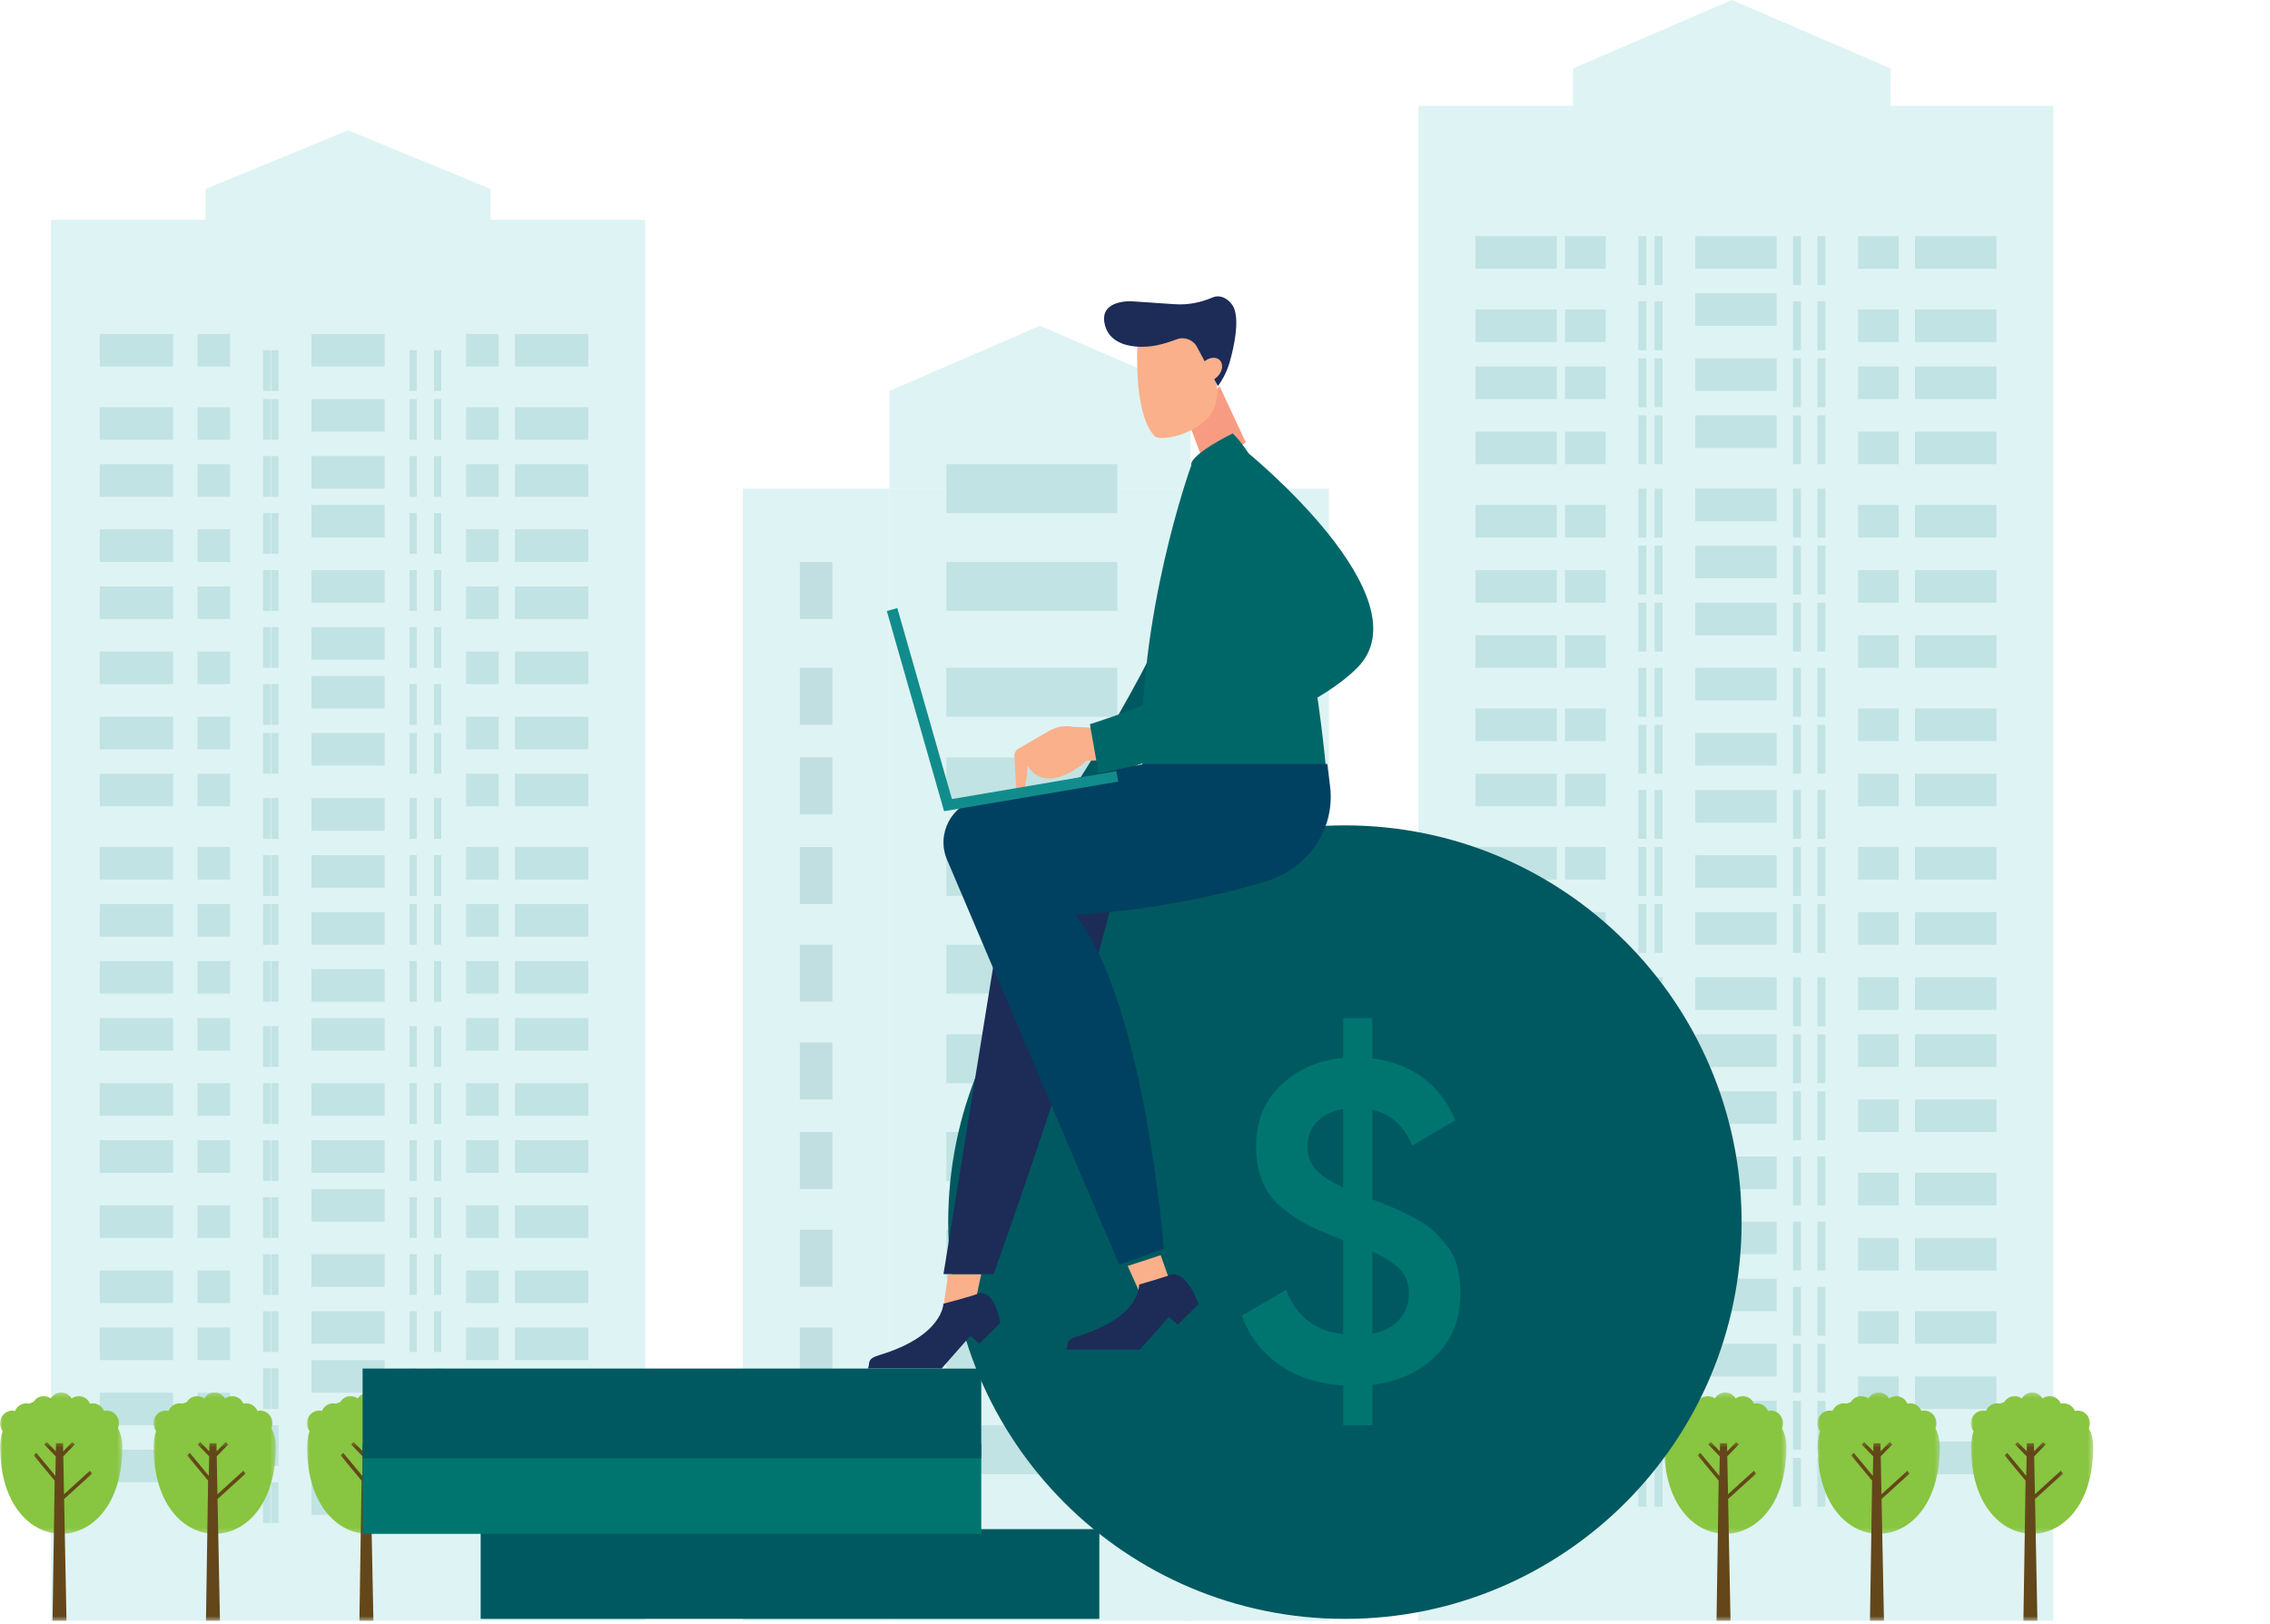<?xml version="1.0" encoding="UTF-8"?>
<svg width="457px" height="327px" viewBox="0 0 457 327" version="1.1" xmlns="http://www.w3.org/2000/svg" xmlns:xlink="http://www.w3.org/1999/xlink">
    <!-- Generator: sketchtool 52.2 (67145) - http://www.bohemiancoding.com/sketch -->
    <title>3A147627-DB3B-4632-B346-173656B19A23</title>
    <desc>Created with sketchtool.</desc>
    <defs>
        <polygon id="path-1" points="0 0.283 24.634 0.283 24.634 28.747 0 28.747"></polygon>
        <polygon id="path-3" points="0.126 0.4 11.902 0.4 11.902 36.421 0.126 36.421"></polygon>
        <polygon id="path-5" points="0 0.283 24.634 0.283 24.634 28.747 0 28.747"></polygon>
        <polygon id="path-7" points="0.126 0.4 11.902 0.4 11.902 36.421 0.126 36.421"></polygon>
        <polygon id="path-9" points="0 0.283 24.634 0.283 24.634 28.747 0 28.747"></polygon>
        <polygon id="path-11" points="0.126 0.4 11.902 0.4 11.902 36.421 0.126 36.421"></polygon>
        <polygon id="path-13" points="0 0.283 24.634 0.283 24.634 28.747 0 28.747"></polygon>
        <polygon id="path-15" points="0.126 0.4 11.902 0.4 11.902 36.421 0.126 36.421"></polygon>
        <polygon id="path-17" points="0 0.283 24.634 0.283 24.634 28.747 0 28.747"></polygon>
        <polygon id="path-19" points="0.126 0.4 11.902 0.4 11.902 36.421 0.126 36.421"></polygon>
        <polygon id="path-21" points="0 0.283 24.634 0.283 24.634 28.747 0 28.747"></polygon>
        <polygon id="path-23" points="0.126 0.4 11.902 0.4 11.902 36.421 0.126 36.421"></polygon>
    </defs>
    <g id="Symbols" stroke="none" stroke-width="1" fill="none" fill-rule="evenodd">
        <g id="whyMO">
            <g id="Group-2">
                <g id="Group-45">
                    <g id="Group-4" opacity="0.359" transform="translate(10, 0)">
                        <g id="Group-5" opacity="0.742">
                            <g id="Group-10" transform="translate(0.054, 0)">
                                <g id="Group-13">
                                    <g id="Group-437" transform="translate(0.211, 0)">
                                        <polygon id="Fill-1" fill="#82D0D3" points="168.787 326.371 229.419 326.371 229.419 98.403 168.787 98.403"></polygon>
                                        <polygon id="Fill-2" fill="#82D0D3" points="229.419 98.403 168.787 98.403 168.787 78.722 199.104 65.602 229.419 78.722"></polygon>
                                        <polygon id="Fill-3" fill="#82D0D3" points="227.781 326.371 257.277 326.371 257.277 98.403 227.781 98.403"></polygon>
                                        <polygon id="Fill-4" fill="#139296" points="180.258 123.004 214.671 123.004 214.671 113.164 180.258 113.164"></polygon>
                                        <polygon id="Fill-5" fill="#139296" points="180.258 144.325 214.671 144.325 214.671 134.484 180.258 134.484"></polygon>
                                        <polygon id="Fill-6" fill="#139296" points="180.258 103.323 214.671 103.323 214.671 93.483 180.258 93.483"></polygon>
                                        <polygon id="Fill-7" fill="#139296" points="180.258 162.365 214.671 162.365 214.671 152.525 180.258 152.525"></polygon>
                                        <polygon id="Fill-8" fill="#139296" points="180.258 180.406 214.671 180.406 214.671 170.566 180.258 170.566"></polygon>
                                        <polygon id="Fill-9" fill="#139296" points="180.258 200.087 214.671 200.087 214.671 190.246 180.258 190.246"></polygon>
                                        <polygon id="Fill-10" fill="#139296" points="180.258 218.127 214.671 218.127 214.671 208.287 180.258 208.287"></polygon>
                                        <polygon id="Fill-11" fill="#139296" points="180.258 237.808 214.671 237.808 214.671 227.968 180.258 227.968"></polygon>
                                        <polygon id="Fill-12" fill="#139296" points="180.258 257.489 214.671 257.489 214.671 247.648 180.258 247.648"></polygon>
                                        <polygon id="Fill-13" fill="#139296" points="180.258 275.529 214.671 275.529 214.671 265.689 180.258 265.689"></polygon>
                                        <polygon id="Fill-14" fill="#139296" points="180.258 296.85 214.671 296.85 214.671 287.01 180.258 287.01"></polygon>
                                        <polygon id="Fill-15" fill="#11868A" points="239.252 124.644 245.806 124.644 245.806 113.164 239.252 113.164"></polygon>
                                        <polygon id="Fill-16" fill="#11868A" points="239.252 145.965 245.806 145.965 245.806 134.484 239.252 134.484"></polygon>
                                        <polygon id="Fill-17" fill="#11868A" points="239.252 164.005 245.806 164.005 245.806 152.525 239.252 152.525"></polygon>
                                        <polygon id="Fill-18" fill="#11868A" points="239.252 182.046 245.806 182.046 245.806 170.566 239.252 170.566"></polygon>
                                        <polygon id="Fill-19" fill="#11868A" points="239.252 201.727 245.806 201.727 245.806 190.246 239.252 190.246"></polygon>
                                        <polygon id="Fill-20" fill="#11868A" points="239.252 221.407 245.806 221.407 245.806 209.927 239.252 209.927"></polygon>
                                        <polygon id="Fill-21" fill="#11868A" points="239.252 239.448 245.806 239.448 245.806 227.968 239.252 227.968"></polygon>
                                        <polygon id="Fill-22" fill="#11868A" points="239.252 259.129 245.806 259.129 245.806 247.648 239.252 247.648"></polygon>
                                        <polygon id="Fill-23" fill="#11868A" points="239.252 278.809 245.806 278.809 245.806 267.329 239.252 267.329"></polygon>
                                        <polygon id="Fill-24" fill="#11868A" points="239.252 298.49 245.806 298.49 245.806 287.01 239.252 287.01"></polygon>
                                        <polygon id="Fill-25" fill="#82D0D3" points="139.29 326.371 168.787 326.371 168.787 98.403 139.29 98.403"></polygon>
                                        <polygon id="Fill-26" fill="#11868A" points="150.761 124.644 157.316 124.644 157.316 113.164 150.761 113.164"></polygon>
                                        <polygon id="Fill-27" fill="#11868A" points="150.761 145.965 157.316 145.965 157.316 134.484 150.761 134.484"></polygon>
                                        <polygon id="Fill-28" fill="#11868A" points="150.761 164.005 157.316 164.005 157.316 152.525 150.761 152.525"></polygon>
                                        <polygon id="Fill-29" fill="#11868A" points="150.761 182.046 157.316 182.046 157.316 170.566 150.761 170.566"></polygon>
                                        <polygon id="Fill-30" fill="#11868A" points="150.761 201.727 157.316 201.727 157.316 190.246 150.761 190.246"></polygon>
                                        <polygon id="Fill-31" fill="#11868A" points="150.761 221.407 157.316 221.407 157.316 209.927 150.761 209.927"></polygon>
                                        <polygon id="Fill-32" fill="#11868A" points="150.761 239.448 157.316 239.448 157.316 227.968 150.761 227.968"></polygon>
                                        <polygon id="Fill-33" fill="#11868A" points="150.761 259.129 157.316 259.129 157.316 247.648 150.761 247.648"></polygon>
                                        <polygon id="Fill-34" fill="#11868A" points="150.761 278.809 157.316 278.809 157.316 267.329 150.761 267.329"></polygon>
                                        <polygon id="Fill-35" fill="#11868A" points="150.761 298.49 157.316 298.49 157.316 287.01 150.761 287.01"></polygon>
                                        <polygon id="Fill-71" fill="#82D0D3" points="338.394 0 306.439 13.775 306.439 34.441 370.348 34.441 370.348 13.775"></polygon>
                                        <polygon id="Fill-72" fill="#82D0D3" points="275.303 326.371 403.123 326.371 403.123 21.321 275.303 21.321"></polygon>
                                        <polygon id="Fill-73" fill="#139296" points="331.019 54.122 347.406 54.122 347.406 47.562 331.019 47.562"></polygon>
                                        <polygon id="Fill-74" fill="#139296" points="331.019 65.602 347.406 65.602 347.406 59.042 331.019 59.042"></polygon>
                                        <polygon id="Fill-75" fill="#139296" points="331.019 78.723 347.406 78.723 347.406 72.162 331.019 72.162"></polygon>
                                        <polygon id="Fill-76" fill="#139296" points="331.019 90.203 347.406 90.203 347.406 83.643 331.019 83.643"></polygon>
                                        <polygon id="Fill-77" fill="#139296" points="331.019 104.964 347.406 104.964 347.406 98.403 331.019 98.403"></polygon>
                                        <polygon id="Fill-78" fill="#139296" points="331.019 116.444 347.406 116.444 347.406 109.884 331.019 109.884"></polygon>
                                        <polygon id="Fill-79" fill="#139296" points="331.019 127.924 347.406 127.924 347.406 121.364 331.019 121.364"></polygon>
                                        <polygon id="Fill-80" fill="#139296" points="331.019 141.045 347.406 141.045 347.406 134.484 331.019 134.484"></polygon>
                                        <polygon id="Fill-81" fill="#139296" points="331.019 154.165 347.406 154.165 347.406 147.605 331.019 147.605"></polygon>
                                        <polygon id="Fill-82" fill="#139296" points="331.019 165.646 347.406 165.646 347.406 159.085 331.019 159.085"></polygon>
                                        <polygon id="Fill-83" fill="#139296" points="331.019 178.766 347.406 178.766 347.406 172.206 331.019 172.206"></polygon>
                                        <polygon id="Fill-84" fill="#139296" points="331.019 190.246 347.406 190.246 347.406 183.686 331.019 183.686"></polygon>
                                        <polygon id="Fill-85" fill="#139296" points="331.019 203.367 347.406 203.367 347.406 196.807 331.019 196.807"></polygon>
                                        <polygon id="Fill-86" fill="#139296" points="331.019 214.847 347.406 214.847 347.406 208.287 331.019 208.287"></polygon>
                                        <polygon id="Fill-87" fill="#139296" points="331.019 226.328 347.406 226.328 347.406 219.767 331.019 219.767"></polygon>
                                        <polygon id="Fill-88" fill="#139296" points="331.019 239.448 347.406 239.448 347.406 232.888 331.019 232.888"></polygon>
                                        <polygon id="Fill-89" fill="#139296" points="331.019 252.568 347.406 252.568 347.406 246.008 331.019 246.008"></polygon>
                                        <polygon id="Fill-90" fill="#139296" points="331.019 264.049 347.406 264.049 347.406 257.489 331.019 257.489"></polygon>
                                        <polygon id="Fill-91" fill="#139296" points="331.019 277.169 347.406 277.169 347.406 270.609 331.019 270.609"></polygon>
                                        <polygon id="Fill-92" fill="#139296" points="331.019 288.65 347.406 288.65 347.406 282.089 331.019 282.089"></polygon>
                                        <polygon id="Fill-93" fill="#139296" points="331.019 301.77 347.406 301.77 347.406 295.21 331.019 295.21"></polygon>
                                        <polygon id="Fill-94" fill="#139296" points="319.565 57.402 321.171 57.402 321.171 47.562 319.565 47.562"></polygon>
                                        <polygon id="Fill-95" fill="#139296" points="322.843 57.402 324.447 57.402 324.447 47.562 322.843 47.562"></polygon>
                                        <polygon id="Fill-96" fill="#139296" points="319.565 70.522 321.171 70.522 321.171 60.682 319.565 60.682"></polygon>
                                        <polygon id="Fill-97" fill="#139296" points="322.843 70.522 324.447 70.522 324.447 60.682 322.843 60.682"></polygon>
                                        <polygon id="Fill-98" fill="#139296" points="319.565 82.003 321.171 82.003 321.171 72.162 319.565 72.162"></polygon>
                                        <polygon id="Fill-99" fill="#139296" points="322.843 82.003 324.447 82.003 324.447 72.162 322.843 72.162"></polygon>
                                        <polygon id="Fill-100" fill="#139296" points="319.565 93.483 321.171 93.483 321.171 83.643 319.565 83.643"></polygon>
                                        <polygon id="Fill-101" fill="#139296" points="322.843 93.483 324.447 93.483 324.447 83.643 322.843 83.643"></polygon>
                                        <polygon id="Fill-102" fill="#139296" points="319.565 108.244 321.171 108.244 321.171 98.403 319.565 98.403"></polygon>
                                        <polygon id="Fill-103" fill="#139296" points="322.843 108.244 324.447 108.244 324.447 98.403 322.843 98.403"></polygon>
                                        <polygon id="Fill-104" fill="#139296" points="319.565 119.724 321.171 119.724 321.171 109.884 319.565 109.884"></polygon>
                                        <polygon id="Fill-105" fill="#139296" points="322.843 119.724 324.447 119.724 324.447 109.884 322.843 109.884"></polygon>
                                        <polygon id="Fill-106" fill="#139296" points="319.565 131.204 321.171 131.204 321.171 121.364 319.565 121.364"></polygon>
                                        <polygon id="Fill-107" fill="#139296" points="322.843 131.204 324.447 131.204 324.447 121.364 322.843 121.364"></polygon>
                                        <polygon id="Fill-108" fill="#139296" points="319.565 144.325 321.171 144.325 321.171 134.484 319.565 134.484"></polygon>
                                        <polygon id="Fill-109" fill="#139296" points="322.843 144.325 324.447 144.325 324.447 134.484 322.843 134.484"></polygon>
                                        <polygon id="Fill-110" fill="#139296" points="319.565 155.805 321.171 155.805 321.171 145.965 319.565 145.965"></polygon>
                                        <polygon id="Fill-111" fill="#139296" points="322.843 155.805 324.447 155.805 324.447 145.965 322.843 145.965"></polygon>
                                        <polygon id="Fill-112" fill="#139296" points="319.565 168.926 321.171 168.926 321.171 159.085 319.565 159.085"></polygon>
                                        <polygon id="Fill-113" fill="#139296" points="322.843 168.926 324.447 168.926 324.447 159.085 322.843 159.085"></polygon>
                                        <polygon id="Fill-114" fill="#139296" points="319.565 180.406 321.171 180.406 321.171 170.566 319.565 170.566"></polygon>
                                        <polygon id="Fill-115" fill="#139296" points="322.843 180.406 324.447 180.406 324.447 170.566 322.843 170.566"></polygon>
                                        <polygon id="Fill-116" fill="#139296" points="319.565 191.886 321.171 191.886 321.171 182.046 319.565 182.046"></polygon>
                                        <polygon id="Fill-117" fill="#139296" points="322.843 191.886 324.447 191.886 324.447 182.046 322.843 182.046"></polygon>
                                        <polygon id="Fill-118" fill="#139296" points="319.565 206.647 321.171 206.647 321.171 196.807 319.565 196.807"></polygon>
                                        <polygon id="Fill-119" fill="#139296" points="322.843 206.647 324.447 206.647 324.447 196.807 322.843 196.807"></polygon>
                                        <polygon id="Fill-120" fill="#139296" points="319.565 218.127 321.171 218.127 321.171 208.287 319.565 208.287"></polygon>
                                        <polygon id="Fill-121" fill="#139296" points="322.843 218.127 324.447 218.127 324.447 208.287 322.843 208.287"></polygon>
                                        <polygon id="Fill-122" fill="#139296" points="319.565 229.608 321.171 229.608 321.171 219.767 319.565 219.767"></polygon>
                                        <polygon id="Fill-123" fill="#139296" points="322.843 229.608 324.447 229.608 324.447 219.767 322.843 219.767"></polygon>
                                        <polygon id="Fill-124" fill="#139296" points="319.565 242.728 321.171 242.728 321.171 232.888 319.565 232.888"></polygon>
                                        <polygon id="Fill-125" fill="#139296" points="322.843 242.728 324.447 242.728 324.447 232.888 322.843 232.888"></polygon>
                                        <polygon id="Fill-126" fill="#139296" points="319.565 255.849 321.171 255.849 321.171 246.008 319.565 246.008"></polygon>
                                        <polygon id="Fill-127" fill="#139296" points="322.843 255.849 324.447 255.849 324.447 246.008 322.843 246.008"></polygon>
                                        <polygon id="Fill-128" fill="#139296" points="319.565 268.969 321.171 268.969 321.171 259.129 319.565 259.129"></polygon>
                                        <polygon id="Fill-129" fill="#139296" points="322.843 268.969 324.447 268.969 324.447 259.129 322.843 259.129"></polygon>
                                        <polygon id="Fill-130" fill="#139296" points="319.565 280.449 321.171 280.449 321.171 270.609 319.565 270.609"></polygon>
                                        <polygon id="Fill-131" fill="#139296" points="322.843 280.449 324.447 280.449 324.447 270.609 322.843 270.609"></polygon>
                                        <polygon id="Fill-132" fill="#139296" points="319.565 291.93 321.171 291.93 321.171 282.089 319.565 282.089"></polygon>
                                        <polygon id="Fill-133" fill="#139296" points="322.843 291.93 324.447 291.93 324.447 282.089 322.843 282.089"></polygon>
                                        <polygon id="Fill-134" fill="#139296" points="319.565 303.41 321.171 303.41 321.171 293.57 319.565 293.57"></polygon>
                                        <polygon id="Fill-135" fill="#139296" points="322.843 303.41 324.447 303.41 324.447 293.57 322.843 293.57"></polygon>
                                        <polygon id="Fill-136" fill="#139296" points="350.701 57.402 352.305 57.402 352.305 47.562 350.701 47.562"></polygon>
                                        <polygon id="Fill-137" fill="#139296" points="355.616 57.402 357.222 57.402 357.222 47.562 355.616 47.562"></polygon>
                                        <polygon id="Fill-138" fill="#139296" points="350.701 70.522 352.305 70.522 352.305 60.682 350.701 60.682"></polygon>
                                        <polygon id="Fill-139" fill="#139296" points="355.616 70.522 357.222 70.522 357.222 60.682 355.616 60.682"></polygon>
                                        <polygon id="Fill-140" fill="#139296" points="350.701 82.003 352.305 82.003 352.305 72.162 350.701 72.162"></polygon>
                                        <polygon id="Fill-141" fill="#139296" points="355.616 82.003 357.222 82.003 357.222 72.162 355.616 72.162"></polygon>
                                        <polygon id="Fill-142" fill="#139296" points="350.701 93.483 352.305 93.483 352.305 83.643 350.701 83.643"></polygon>
                                        <polygon id="Fill-143" fill="#139296" points="355.616 93.483 357.222 93.483 357.222 83.643 355.616 83.643"></polygon>
                                        <polygon id="Fill-144" fill="#139296" points="350.701 108.244 352.305 108.244 352.305 98.403 350.701 98.403"></polygon>
                                        <polygon id="Fill-145" fill="#139296" points="355.616 108.244 357.222 108.244 357.222 98.403 355.616 98.403"></polygon>
                                        <polygon id="Fill-146" fill="#139296" points="350.701 119.724 352.305 119.724 352.305 109.884 350.701 109.884"></polygon>
                                        <polygon id="Fill-147" fill="#139296" points="355.616 119.724 357.222 119.724 357.222 109.884 355.616 109.884"></polygon>
                                        <polygon id="Fill-148" fill="#139296" points="350.701 131.204 352.305 131.204 352.305 121.364 350.701 121.364"></polygon>
                                        <polygon id="Fill-149" fill="#139296" points="355.616 131.204 357.222 131.204 357.222 121.364 355.616 121.364"></polygon>
                                        <polygon id="Fill-150" fill="#139296" points="350.701 144.325 352.305 144.325 352.305 134.484 350.701 134.484"></polygon>
                                        <polygon id="Fill-151" fill="#139296" points="355.616 144.325 357.222 144.325 357.222 134.484 355.616 134.484"></polygon>
                                        <polygon id="Fill-152" fill="#139296" points="350.701 155.805 352.305 155.805 352.305 145.965 350.701 145.965"></polygon>
                                        <polygon id="Fill-153" fill="#139296" points="355.616 155.805 357.222 155.805 357.222 145.965 355.616 145.965"></polygon>
                                        <polygon id="Fill-154" fill="#139296" points="350.701 168.926 352.305 168.926 352.305 159.085 350.701 159.085"></polygon>
                                        <polygon id="Fill-155" fill="#139296" points="355.616 168.926 357.222 168.926 357.222 159.085 355.616 159.085"></polygon>
                                        <polygon id="Fill-156" fill="#139296" points="350.701 180.406 352.305 180.406 352.305 170.566 350.701 170.566"></polygon>
                                        <polygon id="Fill-157" fill="#139296" points="355.616 180.406 357.222 180.406 357.222 170.566 355.616 170.566"></polygon>
                                        <polygon id="Fill-158" fill="#139296" points="350.701 191.886 352.305 191.886 352.305 182.046 350.701 182.046"></polygon>
                                        <polygon id="Fill-159" fill="#139296" points="355.616 191.886 357.222 191.886 357.222 182.046 355.616 182.046"></polygon>
                                        <polygon id="Fill-160" fill="#139296" points="350.701 206.647 352.305 206.647 352.305 196.807 350.701 196.807"></polygon>
                                        <polygon id="Fill-161" fill="#139296" points="355.616 206.647 357.222 206.647 357.222 196.807 355.616 196.807"></polygon>
                                        <polygon id="Fill-162" fill="#139296" points="350.701 218.127 352.305 218.127 352.305 208.287 350.701 208.287"></polygon>
                                        <polygon id="Fill-163" fill="#139296" points="355.616 218.127 357.222 218.127 357.222 208.287 355.616 208.287"></polygon>
                                        <polygon id="Fill-164" fill="#139296" points="350.701 229.608 352.305 229.608 352.305 219.767 350.701 219.767"></polygon>
                                        <polygon id="Fill-165" fill="#139296" points="355.616 229.608 357.222 229.608 357.222 219.767 355.616 219.767"></polygon>
                                        <polygon id="Fill-166" fill="#139296" points="350.701 242.728 352.305 242.728 352.305 232.888 350.701 232.888"></polygon>
                                        <polygon id="Fill-167" fill="#139296" points="355.616 242.728 357.222 242.728 357.222 232.888 355.616 232.888"></polygon>
                                        <polygon id="Fill-168" fill="#139296" points="350.701 255.849 352.305 255.849 352.305 246.008 350.701 246.008"></polygon>
                                        <polygon id="Fill-169" fill="#139296" points="355.616 255.849 357.222 255.849 357.222 246.008 355.616 246.008"></polygon>
                                        <polygon id="Fill-170" fill="#139296" points="350.701 268.969 352.305 268.969 352.305 259.129 350.701 259.129"></polygon>
                                        <polygon id="Fill-171" fill="#139296" points="355.616 268.969 357.222 268.969 357.222 259.129 355.616 259.129"></polygon>
                                        <polygon id="Fill-172" fill="#139296" points="350.701 280.449 352.305 280.449 352.305 270.609 350.701 270.609"></polygon>
                                        <polygon id="Fill-173" fill="#139296" points="355.616 280.449 357.222 280.449 357.222 270.609 355.616 270.609"></polygon>
                                        <polygon id="Fill-174" fill="#139296" points="350.701 291.93 352.305 291.93 352.305 282.089 350.701 282.089"></polygon>
                                        <polygon id="Fill-175" fill="#139296" points="355.616 291.93 357.222 291.93 357.222 282.089 355.616 282.089"></polygon>
                                        <polygon id="Fill-176" fill="#139296" points="350.701 303.41 352.305 303.41 352.305 293.57 350.701 293.57"></polygon>
                                        <polygon id="Fill-177" fill="#139296" points="355.616 303.41 357.222 303.41 357.222 293.57 355.616 293.57"></polygon>
                                        <polygon id="Fill-178" fill="#139296" points="363.794 54.122 371.987 54.122 371.987 47.562 363.794 47.562"></polygon>
                                        <polygon id="Fill-179" fill="#139296" points="375.265 54.122 391.652 54.122 391.652 47.562 375.265 47.562"></polygon>
                                        <polygon id="Fill-180" fill="#139296" points="363.794 68.882 371.987 68.882 371.987 62.322 363.794 62.322"></polygon>
                                        <polygon id="Fill-181" fill="#139296" points="375.265 68.882 391.652 68.882 391.652 62.322 375.265 62.322"></polygon>
                                        <polygon id="Fill-182" fill="#139296" points="363.794 80.363 371.987 80.363 371.987 73.802 363.794 73.802"></polygon>
                                        <polygon id="Fill-183" fill="#139296" points="375.265 80.363 391.652 80.363 391.652 73.802 375.265 73.802"></polygon>
                                        <polygon id="Fill-184" fill="#139296" points="363.794 93.483 371.987 93.483 371.987 86.923 363.794 86.923"></polygon>
                                        <polygon id="Fill-185" fill="#139296" points="375.265 93.483 391.652 93.483 391.652 86.923 375.265 86.923"></polygon>
                                        <polygon id="Fill-186" fill="#139296" points="363.794 108.244 371.987 108.244 371.987 101.683 363.794 101.683"></polygon>
                                        <polygon id="Fill-187" fill="#139296" points="375.265 108.244 391.652 108.244 391.652 101.683 375.265 101.683"></polygon>
                                        <polygon id="Fill-188" fill="#139296" points="363.794 121.364 371.987 121.364 371.987 114.804 363.794 114.804"></polygon>
                                        <polygon id="Fill-189" fill="#139296" points="375.265 121.364 391.652 121.364 391.652 114.804 375.265 114.804"></polygon>
                                        <polygon id="Fill-190" fill="#139296" points="363.794 134.484 371.987 134.484 371.987 127.924 363.794 127.924"></polygon>
                                        <polygon id="Fill-191" fill="#139296" points="375.265 134.484 391.652 134.484 391.652 127.924 375.265 127.924"></polygon>
                                        <polygon id="Fill-192" fill="#139296" points="363.794 149.245 371.987 149.245 371.987 142.685 363.794 142.685"></polygon>
                                        <polygon id="Fill-193" fill="#139296" points="375.265 149.245 391.652 149.245 391.652 142.685 375.265 142.685"></polygon>
                                        <polygon id="Fill-194" fill="#139296" points="363.794 162.365 371.987 162.365 371.987 155.805 363.794 155.805"></polygon>
                                        <polygon id="Fill-195" fill="#139296" points="375.265 162.365 391.652 162.365 391.652 155.805 375.265 155.805"></polygon>
                                        <polygon id="Fill-196" fill="#139296" points="363.794 177.126 371.987 177.126 371.987 170.566 363.794 170.566"></polygon>
                                        <polygon id="Fill-197" fill="#139296" points="375.265 177.126 391.652 177.126 391.652 170.566 375.265 170.566"></polygon>
                                        <polygon id="Fill-198" fill="#139296" points="363.794 190.246 371.987 190.246 371.987 183.686 363.794 183.686"></polygon>
                                        <polygon id="Fill-199" fill="#139296" points="375.265 190.246 391.652 190.246 391.652 183.686 375.265 183.686"></polygon>
                                        <polygon id="Fill-200" fill="#139296" points="363.794 203.367 371.987 203.367 371.987 196.807 363.794 196.807"></polygon>
                                        <polygon id="Fill-201" fill="#139296" points="375.265 203.367 391.652 203.367 391.652 196.807 375.265 196.807"></polygon>
                                        <polygon id="Fill-202" fill="#139296" points="363.794 214.847 371.987 214.847 371.987 208.287 363.794 208.287"></polygon>
                                        <polygon id="Fill-203" fill="#139296" points="375.265 214.847 391.652 214.847 391.652 208.287 375.265 208.287"></polygon>
                                        <polygon id="Fill-204" fill="#139296" points="363.794 227.968 371.987 227.968 371.987 221.407 363.794 221.407"></polygon>
                                        <polygon id="Fill-205" fill="#139296" points="375.265 227.968 391.652 227.968 391.652 221.407 375.265 221.407"></polygon>
                                        <polygon id="Fill-206" fill="#139296" points="363.794 242.728 371.987 242.728 371.987 236.168 363.794 236.168"></polygon>
                                        <polygon id="Fill-207" fill="#139296" points="375.265 242.728 391.652 242.728 391.652 236.168 375.265 236.168"></polygon>
                                        <polygon id="Fill-208" fill="#139296" points="363.794 255.849 371.987 255.849 371.987 249.288 363.794 249.288"></polygon>
                                        <polygon id="Fill-209" fill="#139296" points="375.265 255.849 391.652 255.849 391.652 249.288 375.265 249.288"></polygon>
                                        <polygon id="Fill-210" fill="#139296" points="363.794 270.609 371.987 270.609 371.987 264.049 363.794 264.049"></polygon>
                                        <polygon id="Fill-211" fill="#139296" points="375.265 270.609 391.652 270.609 391.652 264.049 375.265 264.049"></polygon>
                                        <polygon id="Fill-212" fill="#139296" points="363.794 283.729 371.987 283.729 371.987 277.169 363.794 277.169"></polygon>
                                        <polygon id="Fill-213" fill="#139296" points="375.265 283.729 391.652 283.729 391.652 277.169 375.265 277.169"></polygon>
                                        <polygon id="Fill-214" fill="#139296" points="363.794 296.85 371.987 296.85 371.987 290.29 363.794 290.29"></polygon>
                                        <polygon id="Fill-215" fill="#139296" points="375.265 296.85 391.652 296.85 391.652 290.29 375.265 290.29"></polygon>
                                        <polygon id="Fill-216" fill="#139296" points="304.8 54.122 312.994 54.122 312.994 47.562 304.8 47.562"></polygon>
                                        <polygon id="Fill-217" fill="#139296" points="286.774 54.122 303.161 54.122 303.161 47.562 286.774 47.562"></polygon>
                                        <polygon id="Fill-218" fill="#139296" points="304.8 68.882 312.994 68.882 312.994 62.322 304.8 62.322"></polygon>
                                        <polygon id="Fill-219" fill="#139296" points="286.774 68.882 303.161 68.882 303.161 62.322 286.774 62.322"></polygon>
                                        <polygon id="Fill-220" fill="#139296" points="304.8 80.363 312.994 80.363 312.994 73.802 304.8 73.802"></polygon>
                                        <polygon id="Fill-221" fill="#139296" points="286.774 80.363 303.161 80.363 303.161 73.802 286.774 73.802"></polygon>
                                        <polygon id="Fill-222" fill="#139296" points="304.8 93.483 312.994 93.483 312.994 86.923 304.8 86.923"></polygon>
                                        <polygon id="Fill-223" fill="#139296" points="286.774 93.483 303.161 93.483 303.161 86.923 286.774 86.923"></polygon>
                                        <polygon id="Fill-224" fill="#139296" points="304.8 108.244 312.994 108.244 312.994 101.683 304.8 101.683"></polygon>
                                        <polygon id="Fill-225" fill="#139296" points="286.774 108.244 303.161 108.244 303.161 101.683 286.774 101.683"></polygon>
                                        <polygon id="Fill-226" fill="#139296" points="304.8 121.364 312.994 121.364 312.994 114.804 304.8 114.804"></polygon>
                                        <polygon id="Fill-227" fill="#139296" points="286.774 121.364 303.161 121.364 303.161 114.804 286.774 114.804"></polygon>
                                        <polygon id="Fill-228" fill="#139296" points="304.8 134.484 312.994 134.484 312.994 127.924 304.8 127.924"></polygon>
                                        <polygon id="Fill-229" fill="#139296" points="286.774 134.484 303.161 134.484 303.161 127.924 286.774 127.924"></polygon>
                                        <polygon id="Fill-230" fill="#139296" points="304.8 149.245 312.994 149.245 312.994 142.685 304.8 142.685"></polygon>
                                        <polygon id="Fill-231" fill="#139296" points="286.774 149.245 303.161 149.245 303.161 142.685 286.774 142.685"></polygon>
                                        <polygon id="Fill-232" fill="#139296" points="304.8 162.365 312.994 162.365 312.994 155.805 304.8 155.805"></polygon>
                                        <polygon id="Fill-233" fill="#139296" points="286.774 162.365 303.161 162.365 303.161 155.805 286.774 155.805"></polygon>
                                        <polygon id="Fill-234" fill="#139296" points="304.8 177.126 312.994 177.126 312.994 170.566 304.8 170.566"></polygon>
                                        <polygon id="Fill-235" fill="#139296" points="286.774 177.126 303.161 177.126 303.161 170.566 286.774 170.566"></polygon>
                                        <polygon id="Fill-236" fill="#139296" points="304.8 190.246 312.994 190.246 312.994 183.686 304.8 183.686"></polygon>
                                        <polygon id="Fill-237" fill="#139296" points="286.774 190.246 303.161 190.246 303.161 183.686 286.774 183.686"></polygon>
                                        <polygon id="Fill-238" fill="#139296" points="304.8 203.367 312.994 203.367 312.994 196.807 304.8 196.807"></polygon>
                                        <polygon id="Fill-239" fill="#139296" points="286.774 203.367 303.161 203.367 303.161 196.807 286.774 196.807"></polygon>
                                        <polygon id="Fill-240" fill="#139296" points="304.8 214.847 312.994 214.847 312.994 208.287 304.8 208.287"></polygon>
                                        <polygon id="Fill-241" fill="#139296" points="286.774 214.847 303.161 214.847 303.161 208.287 286.774 208.287"></polygon>
                                        <polygon id="Fill-242" fill="#139296" points="304.8 227.968 312.994 227.968 312.994 221.407 304.8 221.407"></polygon>
                                        <polygon id="Fill-243" fill="#139296" points="286.774 227.968 303.161 227.968 303.161 221.407 286.774 221.407"></polygon>
                                        <polygon id="Fill-244" fill="#139296" points="304.8 242.728 312.994 242.728 312.994 236.168 304.8 236.168"></polygon>
                                        <polygon id="Fill-245" fill="#139296" points="286.774 242.728 303.161 242.728 303.161 236.168 286.774 236.168"></polygon>
                                        <polygon id="Fill-246" fill="#139296" points="304.8 255.849 312.994 255.849 312.994 249.288 304.8 249.288"></polygon>
                                        <polygon id="Fill-247" fill="#139296" points="286.774 255.849 303.161 255.849 303.161 249.288 286.774 249.288"></polygon>
                                        <polygon id="Fill-248" fill="#139296" points="304.8 270.609 312.994 270.609 312.994 264.049 304.8 264.049"></polygon>
                                        <polygon id="Fill-249" fill="#139296" points="286.774 270.609 303.161 270.609 303.161 264.049 286.774 264.049"></polygon>
                                        <polygon id="Fill-250" fill="#139296" points="304.8 283.729 312.994 283.729 312.994 277.169 304.8 277.169"></polygon>
                                        <polygon id="Fill-251" fill="#139296" points="286.774 283.729 303.161 283.729 303.161 277.169 286.774 277.169"></polygon>
                                        <polygon id="Fill-252" fill="#139296" points="304.8 296.85 312.994 296.85 312.994 290.29 304.8 290.29"></polygon>
                                        <polygon id="Fill-253" fill="#139296" points="286.774 296.85 303.161 296.85 303.161 290.29 286.774 290.29"></polygon>
                                        <polygon id="Fill-254" fill="#82D0D3" points="88.49 55.762 31.135 55.762 31.135 38.047 59.814 26.241 88.49 38.047"></polygon>
                                        <polygon id="Fill-255" fill="#82D0D3" points="0 326.371 119.626 326.371 119.626 44.281 0 44.281"></polygon>
                                        <polygon id="Fill-256" fill="#139296" points="52.439 73.802 67.187 73.802 67.187 67.242 52.439 67.242"></polygon>
                                        <polygon id="Fill-257" fill="#139296" points="52.439 86.923 67.187 86.923 67.187 80.363 52.439 80.363"></polygon>
                                        <polygon id="Fill-258" fill="#139296" points="52.439 98.403 67.187 98.403 67.187 91.843 52.439 91.843"></polygon>
                                        <polygon id="Fill-259" fill="#139296" points="52.439 108.244 67.187 108.244 67.187 101.683 52.439 101.683"></polygon>
                                        <polygon id="Fill-260" fill="#139296" points="52.439 121.364 67.187 121.364 67.187 114.804 52.439 114.804"></polygon>
                                        <polygon id="Fill-261" fill="#139296" points="52.439 132.844 67.187 132.844 67.187 126.284 52.439 126.284"></polygon>
                                        <polygon id="Fill-262" fill="#139296" points="52.439 142.685 67.187 142.685 67.187 136.125 52.439 136.125"></polygon>
                                        <polygon id="Fill-263" fill="#139296" points="52.439 154.165 67.187 154.165 67.187 147.605 52.439 147.605"></polygon>
                                        <polygon id="Fill-264" fill="#139296" points="52.439 167.286 67.187 167.286 67.187 160.725 52.439 160.725"></polygon>
                                        <polygon id="Fill-265" fill="#139296" points="52.439 178.766 67.187 178.766 67.187 172.206 52.439 172.206"></polygon>
                                        <polygon id="Fill-266" fill="#139296" points="52.439 190.246 67.187 190.246 67.187 183.686 52.439 183.686"></polygon>
                                        <polygon id="Fill-267" fill="#139296" points="52.439 201.727 67.187 201.727 67.187 195.167 52.439 195.167"></polygon>
                                        <polygon id="Fill-268" fill="#139296" points="52.439 211.567 67.187 211.567 67.187 205.007 52.439 205.007"></polygon>
                                        <polygon id="Fill-269" fill="#139296" points="52.439 224.688 67.187 224.688 67.187 218.127 52.439 218.127"></polygon>
                                        <polygon id="Fill-270" fill="#139296" points="52.439 236.168 67.187 236.168 67.187 229.608 52.439 229.608"></polygon>
                                        <polygon id="Fill-271" fill="#139296" points="52.439 246.008 67.187 246.008 67.187 239.448 52.439 239.448"></polygon>
                                        <polygon id="Fill-272" fill="#139296" points="52.439 259.129 67.187 259.129 67.187 252.568 52.439 252.568"></polygon>
                                        <polygon id="Fill-273" fill="#139296" points="52.439 270.609 67.187 270.609 67.187 264.049 52.439 264.049"></polygon>
                                        <polygon id="Fill-274" fill="#139296" points="52.439 280.449 67.187 280.449 67.187 273.889 52.439 273.889"></polygon>
                                        <polygon id="Fill-275" fill="#139296" points="52.439 291.93 67.187 291.93 67.187 285.37 52.439 285.37"></polygon>
                                        <polygon id="Fill-276" fill="#139296" points="52.439 305.05 67.187 305.05 67.187 298.49 52.439 298.49"></polygon>
                                        <polygon id="Fill-277" fill="#139296" points="42.688 78.723 44.164 78.723 44.164 70.522 42.688 70.522"></polygon>
                                        <polygon id="Fill-278" fill="#139296" points="44.325 78.723 45.804 78.723 45.804 70.522 44.325 70.522"></polygon>
                                        <polygon id="Fill-279" fill="#139296" points="42.688 88.563 44.164 88.563 44.164 80.363 42.688 80.363"></polygon>
                                        <polygon id="Fill-280" fill="#139296" points="44.325 88.563 45.804 88.563 45.804 80.363 44.325 80.363"></polygon>
                                        <polygon id="Fill-281" fill="#139296" points="42.688 100.043 44.164 100.043 44.164 91.843 42.688 91.843"></polygon>
                                        <polygon id="Fill-282" fill="#139296" points="44.325 100.043 45.804 100.043 45.804 91.843 44.325 91.843"></polygon>
                                        <polygon id="Fill-283" fill="#139296" points="42.688 111.524 44.164 111.524 44.164 103.323 42.688 103.323"></polygon>
                                        <polygon id="Fill-284" fill="#139296" points="44.325 111.524 45.804 111.524 45.804 103.323 44.325 103.323"></polygon>
                                        <polygon id="Fill-285" fill="#139296" points="42.688 123.004 44.164 123.004 44.164 114.804 42.688 114.804"></polygon>
                                        <polygon id="Fill-286" fill="#139296" points="44.325 123.004 45.804 123.004 45.804 114.804 44.325 114.804"></polygon>
                                        <polygon id="Fill-287" fill="#139296" points="42.688 134.484 44.164 134.484 44.164 126.284 42.688 126.284"></polygon>
                                        <polygon id="Fill-288" fill="#139296" points="44.325 134.484 45.804 134.484 45.804 126.284 44.325 126.284"></polygon>
                                        <polygon id="Fill-289" fill="#139296" points="42.688 145.965 44.164 145.965 44.164 137.765 42.688 137.765"></polygon>
                                        <polygon id="Fill-290" fill="#139296" points="44.325 145.965 45.804 145.965 45.804 137.765 44.325 137.765"></polygon>
                                        <polygon id="Fill-291" fill="#139296" points="42.688 155.805 44.164 155.805 44.164 147.605 42.688 147.605"></polygon>
                                        <polygon id="Fill-292" fill="#139296" points="44.325 155.805 45.804 155.805 45.804 147.605 44.325 147.605"></polygon>
                                        <polygon id="Fill-293" fill="#139296" points="42.688 168.926 44.164 168.926 44.164 160.725 42.688 160.725"></polygon>
                                        <polygon id="Fill-294" fill="#139296" points="44.325 168.926 45.804 168.926 45.804 160.725 44.325 160.725"></polygon>
                                        <polygon id="Fill-295" fill="#139296" points="42.688 180.406 44.164 180.406 44.164 172.206 42.688 172.206"></polygon>
                                        <polygon id="Fill-296" fill="#139296" points="44.325 180.406 45.804 180.406 45.804 172.206 44.325 172.206"></polygon>
                                        <polygon id="Fill-297" fill="#139296" points="42.688 190.246 44.164 190.246 44.164 182.046 42.688 182.046"></polygon>
                                        <polygon id="Fill-298" fill="#139296" points="44.325 190.246 45.804 190.246 45.804 182.046 44.325 182.046"></polygon>
                                        <polygon id="Fill-299" fill="#139296" points="42.688 201.727 44.164 201.727 44.164 193.526 42.688 193.526"></polygon>
                                        <polygon id="Fill-300" fill="#139296" points="44.325 201.727 45.804 201.727 45.804 193.526 44.325 193.526"></polygon>
                                        <polygon id="Fill-301" fill="#139296" points="42.688 214.847 44.164 214.847 44.164 206.647 42.688 206.647"></polygon>
                                        <polygon id="Fill-302" fill="#139296" points="44.325 214.847 45.804 214.847 45.804 206.647 44.325 206.647"></polygon>
                                        <polygon id="Fill-303" fill="#139296" points="42.688 226.328 44.164 226.328 44.164 218.127 42.688 218.127"></polygon>
                                        <polygon id="Fill-304" fill="#139296" points="44.325 226.328 45.804 226.328 45.804 218.127 44.325 218.127"></polygon>
                                        <polygon id="Fill-305" fill="#139296" points="42.688 237.808 44.164 237.808 44.164 229.608 42.688 229.608"></polygon>
                                        <polygon id="Fill-306" fill="#139296" points="44.325 237.808 45.804 237.808 45.804 229.608 44.325 229.608"></polygon>
                                        <polygon id="Fill-307" fill="#139296" points="42.688 249.288 44.164 249.288 44.164 241.088 42.688 241.088"></polygon>
                                        <polygon id="Fill-308" fill="#139296" points="44.325 249.288 45.804 249.288 45.804 241.088 44.325 241.088"></polygon>
                                        <polygon id="Fill-309" fill="#139296" points="42.688 260.769 44.164 260.769 44.164 252.568 42.688 252.568"></polygon>
                                        <polygon id="Fill-310" fill="#139296" points="44.325 260.769 45.804 260.769 45.804 252.568 44.325 252.568"></polygon>
                                        <polygon id="Fill-311" fill="#139296" points="42.688 272.249 44.164 272.249 44.164 264.049 42.688 264.049"></polygon>
                                        <polygon id="Fill-312" fill="#139296" points="44.325 272.249 45.804 272.249 45.804 264.049 44.325 264.049"></polygon>
                                        <polygon id="Fill-313" fill="#139296" points="42.688 283.729 44.164 283.729 44.164 275.529 42.688 275.529"></polygon>
                                        <polygon id="Fill-314" fill="#139296" points="44.325 283.729 45.804 283.729 45.804 275.529 44.325 275.529"></polygon>
                                        <polygon id="Fill-315" fill="#139296" points="42.688 295.21 44.164 295.21 44.164 287.01 42.688 287.01"></polygon>
                                        <polygon id="Fill-316" fill="#139296" points="44.325 295.21 45.804 295.21 45.804 287.01 44.325 287.01"></polygon>
                                        <polygon id="Fill-317" fill="#139296" points="42.688 306.69 44.164 306.69 44.164 298.49 42.688 298.49"></polygon>
                                        <polygon id="Fill-318" fill="#139296" points="44.325 306.69 45.804 306.69 45.804 298.49 44.325 298.49"></polygon>
                                        <polygon id="Fill-319" fill="#139296" points="72.183 78.723 73.662 78.723 73.662 70.522 72.183 70.522"></polygon>
                                        <polygon id="Fill-320" fill="#139296" points="77.098 78.723 78.579 78.723 78.579 70.522 77.098 70.522"></polygon>
                                        <polygon id="Fill-321" fill="#139296" points="72.183 88.563 73.662 88.563 73.662 80.363 72.183 80.363"></polygon>
                                        <polygon id="Fill-322" fill="#139296" points="77.098 88.563 78.579 88.563 78.579 80.363 77.098 80.363"></polygon>
                                        <polygon id="Fill-323" fill="#139296" points="72.183 100.043 73.662 100.043 73.662 91.843 72.183 91.843"></polygon>
                                        <polygon id="Fill-324" fill="#139296" points="77.098 100.043 78.579 100.043 78.579 91.843 77.098 91.843"></polygon>
                                        <polygon id="Fill-325" fill="#139296" points="72.183 111.524 73.662 111.524 73.662 103.323 72.183 103.323"></polygon>
                                        <polygon id="Fill-326" fill="#139296" points="77.098 111.524 78.579 111.524 78.579 103.323 77.098 103.323"></polygon>
                                        <polygon id="Fill-327" fill="#139296" points="72.183 123.004 73.662 123.004 73.662 114.804 72.183 114.804"></polygon>
                                        <polygon id="Fill-328" fill="#139296" points="77.098 123.004 78.579 123.004 78.579 114.804 77.098 114.804"></polygon>
                                        <polygon id="Fill-329" fill="#139296" points="72.183 134.484 73.662 134.484 73.662 126.284 72.183 126.284"></polygon>
                                        <polygon id="Fill-330" fill="#139296" points="77.098 134.484 78.579 134.484 78.579 126.284 77.098 126.284"></polygon>
                                        <polygon id="Fill-331" fill="#139296" points="72.183 145.965 73.662 145.965 73.662 137.765 72.183 137.765"></polygon>
                                        <polygon id="Fill-332" fill="#139296" points="77.098 145.965 78.579 145.965 78.579 137.765 77.098 137.765"></polygon>
                                        <polygon id="Fill-333" fill="#139296" points="72.183 155.805 73.662 155.805 73.662 147.605 72.183 147.605"></polygon>
                                        <polygon id="Fill-334" fill="#139296" points="77.098 155.805 78.579 155.805 78.579 147.605 77.098 147.605"></polygon>
                                        <polygon id="Fill-335" fill="#139296" points="72.183 168.926 73.662 168.926 73.662 160.725 72.183 160.725"></polygon>
                                        <polygon id="Fill-336" fill="#139296" points="77.098 168.926 78.579 168.926 78.579 160.725 77.098 160.725"></polygon>
                                        <polygon id="Fill-337" fill="#139296" points="72.183 180.406 73.662 180.406 73.662 172.206 72.183 172.206"></polygon>
                                        <polygon id="Fill-338" fill="#139296" points="77.098 180.406 78.579 180.406 78.579 172.206 77.098 172.206"></polygon>
                                        <polygon id="Fill-339" fill="#139296" points="72.183 190.246 73.662 190.246 73.662 182.046 72.183 182.046"></polygon>
                                        <polygon id="Fill-340" fill="#139296" points="77.098 190.246 78.579 190.246 78.579 182.046 77.098 182.046"></polygon>
                                        <polygon id="Fill-341" fill="#139296" points="72.183 201.727 73.662 201.727 73.662 193.526 72.183 193.526"></polygon>
                                        <polygon id="Fill-342" fill="#139296" points="77.098 201.727 78.579 201.727 78.579 193.526 77.098 193.526"></polygon>
                                        <polygon id="Fill-343" fill="#139296" points="72.183 214.847 73.662 214.847 73.662 206.647 72.183 206.647"></polygon>
                                        <polygon id="Fill-344" fill="#139296" points="77.098 214.847 78.579 214.847 78.579 206.647 77.098 206.647"></polygon>
                                        <polygon id="Fill-345" fill="#139296" points="72.183 226.328 73.662 226.328 73.662 218.127 72.183 218.127"></polygon>
                                        <polygon id="Fill-346" fill="#139296" points="77.098 226.328 78.579 226.328 78.579 218.127 77.098 218.127"></polygon>
                                        <polygon id="Fill-347" fill="#139296" points="72.183 237.808 73.662 237.808 73.662 229.608 72.183 229.608"></polygon>
                                        <polygon id="Fill-348" fill="#139296" points="77.098 237.808 78.579 237.808 78.579 229.608 77.098 229.608"></polygon>
                                        <polygon id="Fill-349" fill="#139296" points="72.183 249.288 73.662 249.288 73.662 241.088 72.183 241.088"></polygon>
                                        <polygon id="Fill-350" fill="#139296" points="77.098 249.288 78.579 249.288 78.579 241.088 77.098 241.088"></polygon>
                                        <polygon id="Fill-351" fill="#139296" points="72.183 260.769 73.662 260.769 73.662 252.568 72.183 252.568"></polygon>
                                        <polygon id="Fill-352" fill="#139296" points="77.098 260.769 78.579 260.769 78.579 252.568 77.098 252.568"></polygon>
                                        <polygon id="Fill-353" fill="#139296" points="72.183 272.249 73.662 272.249 73.662 264.049 72.183 264.049"></polygon>
                                        <polygon id="Fill-354" fill="#139296" points="77.098 272.249 78.579 272.249 78.579 264.049 77.098 264.049"></polygon>
                                        <polygon id="Fill-355" fill="#139296" points="72.183 283.729 73.662 283.729 73.662 275.529 72.183 275.529"></polygon>
                                        <polygon id="Fill-356" fill="#139296" points="77.098 283.729 78.579 283.729 78.579 275.529 77.098 275.529"></polygon>
                                        <polygon id="Fill-357" fill="#139296" points="72.183 295.21 73.662 295.21 73.662 287.01 72.183 287.01"></polygon>
                                        <polygon id="Fill-358" fill="#139296" points="77.098 295.21 78.579 295.21 78.579 287.01 77.098 287.01"></polygon>
                                        <polygon id="Fill-359" fill="#139296" points="72.183 306.69 73.662 306.69 73.662 298.49 72.183 298.49"></polygon>
                                        <polygon id="Fill-360" fill="#139296" points="77.098 306.69 78.579 306.69 78.579 298.49 77.098 298.49"></polygon>
                                        <polygon id="Fill-361" fill="#139296" points="83.574 73.802 90.129 73.802 90.129 67.242 83.574 67.242"></polygon>
                                        <polygon id="Fill-362" fill="#139296" points="93.406 73.802 108.155 73.802 108.155 67.242 93.406 67.242"></polygon>
                                        <polygon id="Fill-363" fill="#139296" points="83.574 88.563 90.129 88.563 90.129 82.003 83.574 82.003"></polygon>
                                        <polygon id="Fill-364" fill="#139296" points="93.406 88.563 108.155 88.563 108.155 82.003 93.406 82.003"></polygon>
                                        <polygon id="Fill-365" fill="#139296" points="83.574 100.043 90.129 100.043 90.129 93.483 83.574 93.483"></polygon>
                                        <polygon id="Fill-366" fill="#139296" points="93.406 100.043 108.155 100.043 108.155 93.483 93.406 93.483"></polygon>
                                        <polygon id="Fill-367" fill="#139296" points="83.574 113.164 90.129 113.164 90.129 106.604 83.574 106.604"></polygon>
                                        <polygon id="Fill-368" fill="#139296" points="93.406 113.164 108.155 113.164 108.155 106.604 93.406 106.604"></polygon>
                                        <polygon id="Fill-369" fill="#139296" points="83.574 124.644 90.129 124.644 90.129 118.084 83.574 118.084"></polygon>
                                        <polygon id="Fill-370" fill="#139296" points="93.406 124.644 108.155 124.644 108.155 118.084 93.406 118.084"></polygon>
                                        <polygon id="Fill-371" fill="#139296" points="83.574 137.765 90.129 137.765 90.129 131.204 83.574 131.204"></polygon>
                                        <polygon id="Fill-372" fill="#139296" points="93.406 137.765 108.155 137.765 108.155 131.204 93.406 131.204"></polygon>
                                        <polygon id="Fill-373" fill="#139296" points="83.574 150.885 90.129 150.885 90.129 144.325 83.574 144.325"></polygon>
                                        <polygon id="Fill-374" fill="#139296" points="93.406 150.885 108.155 150.885 108.155 144.325 93.406 144.325"></polygon>
                                        <polygon id="Fill-375" fill="#139296" points="83.574 162.365 90.129 162.365 90.129 155.805 83.574 155.805"></polygon>
                                        <polygon id="Fill-376" fill="#139296" points="93.406 162.365 108.155 162.365 108.155 155.805 93.406 155.805"></polygon>
                                        <polygon id="Fill-377" fill="#139296" points="83.574 177.126 90.129 177.126 90.129 170.566 83.574 170.566"></polygon>
                                        <polygon id="Fill-378" fill="#139296" points="93.406 177.126 108.155 177.126 108.155 170.566 93.406 170.566"></polygon>
                                        <polygon id="Fill-379" fill="#139296" points="83.574 188.606 90.129 188.606 90.129 182.046 83.574 182.046"></polygon>
                                        <polygon id="Fill-380" fill="#139296" points="93.406 188.606 108.155 188.606 108.155 182.046 93.406 182.046"></polygon>
                                        <polygon id="Fill-381" fill="#139296" points="83.574 200.087 90.129 200.087 90.129 193.526 83.574 193.526"></polygon>
                                        <polygon id="Fill-382" fill="#139296" points="93.406 200.087 108.155 200.087 108.155 193.526 93.406 193.526"></polygon>
                                        <polygon id="Fill-383" fill="#139296" points="83.574 211.567 90.129 211.567 90.129 205.007 83.574 205.007"></polygon>
                                        <polygon id="Fill-384" fill="#139296" points="93.406 211.567 108.155 211.567 108.155 205.007 93.406 205.007"></polygon>
                                        <polygon id="Fill-385" fill="#139296" points="83.574 224.688 90.129 224.688 90.129 218.127 83.574 218.127"></polygon>
                                        <polygon id="Fill-386" fill="#139296" points="93.406 224.688 108.155 224.688 108.155 218.127 93.406 218.127"></polygon>
                                        <polygon id="Fill-387" fill="#139296" points="83.574 236.168 90.129 236.168 90.129 229.608 83.574 229.608"></polygon>
                                        <polygon id="Fill-388" fill="#139296" points="93.406 236.168 108.155 236.168 108.155 229.608 93.406 229.608"></polygon>
                                        <polygon id="Fill-389" fill="#139296" points="83.574 249.288 90.129 249.288 90.129 242.728 83.574 242.728"></polygon>
                                        <polygon id="Fill-390" fill="#139296" points="93.406 249.288 108.155 249.288 108.155 242.728 93.406 242.728"></polygon>
                                        <polygon id="Fill-391" fill="#139296" points="83.574 262.409 90.129 262.409 90.129 255.849 83.574 255.849"></polygon>
                                        <polygon id="Fill-392" fill="#139296" points="93.406 262.409 108.155 262.409 108.155 255.849 93.406 255.849"></polygon>
                                        <polygon id="Fill-393" fill="#139296" points="83.574 273.889 90.129 273.889 90.129 267.329 83.574 267.329"></polygon>
                                        <polygon id="Fill-394" fill="#139296" points="93.406 273.889 108.155 273.889 108.155 267.329 93.406 267.329"></polygon>
                                        <polygon id="Fill-395" fill="#139296" points="83.574 287.01 90.129 287.01 90.129 280.449 83.574 280.449"></polygon>
                                        <polygon id="Fill-396" fill="#139296" points="93.406 287.01 108.155 287.01 108.155 280.449 93.406 280.449"></polygon>
                                        <polygon id="Fill-397" fill="#139296" points="83.574 298.49 90.129 298.49 90.129 291.93 83.574 291.93"></polygon>
                                        <polygon id="Fill-398" fill="#139296" points="93.406 298.49 108.155 298.49 108.155 291.93 93.406 291.93"></polygon>
                                        <polygon id="Fill-399" fill="#139296" points="29.497 73.802 36.052 73.802 36.052 67.242 29.497 67.242"></polygon>
                                        <polygon id="Fill-400" fill="#139296" points="9.832 73.802 24.581 73.802 24.581 67.242 9.832 67.242"></polygon>
                                        <polygon id="Fill-401" fill="#139296" points="29.497 88.563 36.052 88.563 36.052 82.003 29.497 82.003"></polygon>
                                        <polygon id="Fill-402" fill="#139296" points="9.832 88.563 24.581 88.563 24.581 82.003 9.832 82.003"></polygon>
                                        <polygon id="Fill-403" fill="#139296" points="29.497 100.043 36.052 100.043 36.052 93.483 29.497 93.483"></polygon>
                                        <polygon id="Fill-404" fill="#139296" points="9.832 100.043 24.581 100.043 24.581 93.483 9.832 93.483"></polygon>
                                        <polygon id="Fill-405" fill="#139296" points="29.497 113.164 36.052 113.164 36.052 106.604 29.497 106.604"></polygon>
                                        <polygon id="Fill-406" fill="#139296" points="9.832 113.164 24.581 113.164 24.581 106.604 9.832 106.604"></polygon>
                                        <polygon id="Fill-407" fill="#139296" points="29.497 124.644 36.052 124.644 36.052 118.084 29.497 118.084"></polygon>
                                        <polygon id="Fill-408" fill="#139296" points="9.832 124.644 24.581 124.644 24.581 118.084 9.832 118.084"></polygon>
                                        <polygon id="Fill-409" fill="#139296" points="29.497 137.765 36.052 137.765 36.052 131.204 29.497 131.204"></polygon>
                                        <polygon id="Fill-410" fill="#139296" points="9.832 137.765 24.581 137.765 24.581 131.204 9.832 131.204"></polygon>
                                        <polygon id="Fill-411" fill="#139296" points="29.497 150.885 36.052 150.885 36.052 144.325 29.497 144.325"></polygon>
                                        <polygon id="Fill-412" fill="#139296" points="9.832 150.885 24.581 150.885 24.581 144.325 9.832 144.325"></polygon>
                                        <polygon id="Fill-413" fill="#139296" points="29.497 162.365 36.052 162.365 36.052 155.805 29.497 155.805"></polygon>
                                        <polygon id="Fill-414" fill="#139296" points="9.832 162.365 24.581 162.365 24.581 155.805 9.832 155.805"></polygon>
                                        <polygon id="Fill-415" fill="#139296" points="29.497 177.126 36.052 177.126 36.052 170.566 29.497 170.566"></polygon>
                                        <polygon id="Fill-416" fill="#139296" points="9.832 177.126 24.581 177.126 24.581 170.566 9.832 170.566"></polygon>
                                        <polygon id="Fill-417" fill="#139296" points="29.497 188.606 36.052 188.606 36.052 182.046 29.497 182.046"></polygon>
                                        <polygon id="Fill-418" fill="#139296" points="9.832 188.606 24.581 188.606 24.581 182.046 9.832 182.046"></polygon>
                                        <polygon id="Fill-419" fill="#139296" points="29.497 200.087 36.052 200.087 36.052 193.526 29.497 193.526"></polygon>
                                        <polygon id="Fill-420" fill="#139296" points="9.832 200.087 24.581 200.087 24.581 193.526 9.832 193.526"></polygon>
                                        <polygon id="Fill-421" fill="#139296" points="29.497 211.567 36.052 211.567 36.052 205.007 29.497 205.007"></polygon>
                                        <polygon id="Fill-422" fill="#139296" points="9.832 211.567 24.581 211.567 24.581 205.007 9.832 205.007"></polygon>
                                        <polygon id="Fill-423" fill="#139296" points="29.497 224.688 36.052 224.688 36.052 218.127 29.497 218.127"></polygon>
                                        <polygon id="Fill-424" fill="#139296" points="9.832 224.688 24.581 224.688 24.581 218.127 9.832 218.127"></polygon>
                                        <polygon id="Fill-425" fill="#139296" points="29.497 236.168 36.052 236.168 36.052 229.608 29.497 229.608"></polygon>
                                        <polygon id="Fill-426" fill="#139296" points="9.832 236.168 24.581 236.168 24.581 229.608 9.832 229.608"></polygon>
                                        <polygon id="Fill-427" fill="#139296" points="29.497 249.288 36.052 249.288 36.052 242.728 29.497 242.728"></polygon>
                                        <polygon id="Fill-428" fill="#139296" points="9.832 249.288 24.581 249.288 24.581 242.728 9.832 242.728"></polygon>
                                        <polygon id="Fill-429" fill="#139296" points="29.497 262.409 36.052 262.409 36.052 255.849 29.497 255.849"></polygon>
                                        <polygon id="Fill-430" fill="#139296" points="9.832 262.409 24.581 262.409 24.581 255.849 9.832 255.849"></polygon>
                                        <polygon id="Fill-431" fill="#139296" points="29.497 273.889 36.052 273.889 36.052 267.329 29.497 267.329"></polygon>
                                        <polygon id="Fill-432" fill="#139296" points="9.832 273.889 24.581 273.889 24.581 267.329 9.832 267.329"></polygon>
                                        <polygon id="Fill-433" fill="#139296" points="29.497 287.01 36.052 287.01 36.052 280.449 29.497 280.449"></polygon>
                                        <polygon id="Fill-434" fill="#139296" points="9.832 287.01 24.581 287.01 24.581 280.449 9.832 280.449"></polygon>
                                        <polygon id="Fill-435" fill="#139296" points="29.497 298.49 36.052 298.49 36.052 291.93 29.497 291.93"></polygon>
                                        <polygon id="Fill-436" fill="#139296" points="9.832 298.49 24.581 298.49 24.581 291.93 9.832 291.93"></polygon>
                                    </g>
                                </g>
                            </g>
                        </g>
                    </g>
                    <g id="Group-12" transform="translate(335, 280)">
                        <g id="Group-10-Copy">
                            <g id="Group-8">
                                <g id="Group-7">
                                    <g id="Group-3" transform="translate(0, 0.122)">
                                        <mask id="mask-2" fill="white">
                                            <use xlink:href="#path-1"></use>
                                        </mask>
                                        <g id="Clip-2"></g>
                                        <path d="M23.765,7.488 C23.889,7.18 23.961,6.843 23.961,6.485 C23.961,5.076 22.858,3.932 21.496,3.932 C21.303,3.932 21.118,3.96 20.936,4.006 C20.555,3.103 19.684,2.472 18.676,2.472 C18.481,2.472 18.295,2.501 18.116,2.545 C17.734,1.643 16.868,1.012 15.858,1.012 C15.319,1.012 14.828,1.193 14.423,1.495 C13.989,0.769 13.217,0.283 12.333,0.283 C11.466,0.283 10.708,0.747 10.266,1.445 C10.24,1.447 10.216,1.448 10.192,1.45 C9.797,1.175 9.324,1.012 8.811,1.012 C7.937,1.012 7.174,1.483 6.735,2.191 C6.431,2.298 6.135,2.418 5.843,2.543 C5.662,2.501 5.481,2.472 5.284,2.472 C4.273,2.472 3.407,3.103 3.028,4.006 C2.848,3.96 2.659,3.932 2.466,3.932 C1.103,3.932 -9.50516983e-05,5.076 -9.50516983e-05,6.485 C-9.50516983e-05,7.084 0.206,7.627 0.537,8.062 C0.22,9.014 0.033,10.063 0.033,11.228 C0.033,34.587 24.634,34.587 24.634,11.228 C24.634,9.84 24.312,8.597 23.765,7.488" id="Fill-1" fill="#88C540" mask="url(#mask-2)"></path>
                                    </g>
                                    <g id="Group-6" transform="translate(6.654, 9.965)">
                                        <mask id="mask-4" fill="white">
                                            <use xlink:href="#path-3"></use>
                                        </mask>
                                        <g id="Clip-5"></g>
                                        <polygon id="Fill-4" fill="#63471A" mask="url(#mask-4)" points="6.266 11.881 11.902 6.771 11.439 6.22 6.236 10.936 6.085 3.309 8.397 0.915 7.898 0.4 6.065 2.298 6.032 0.658 4.622 0.658 4.591 2.298 2.757 0.4 2.259 0.915 4.571 3.309 4.493 7.238 0.662 2.609 0.126 3.083 4.353 8.194 3.919 36.422 6.738 36.422 6.252 11.868"></polygon>
                                    </g>
                                </g>
                            </g>
                            <g id="Group-8-Copy" transform="translate(30.892, 0)">
                                <g id="Group-7">
                                    <g id="Group-3" transform="translate(0, 0.122)">
                                        <mask id="mask-6" fill="white">
                                            <use xlink:href="#path-5"></use>
                                        </mask>
                                        <g id="Clip-2"></g>
                                        <path d="M23.765,7.488 C23.889,7.18 23.961,6.843 23.961,6.485 C23.961,5.076 22.858,3.932 21.496,3.932 C21.303,3.932 21.118,3.96 20.936,4.006 C20.555,3.103 19.684,2.472 18.676,2.472 C18.481,2.472 18.295,2.501 18.116,2.545 C17.734,1.643 16.868,1.012 15.858,1.012 C15.319,1.012 14.828,1.193 14.423,1.495 C13.989,0.769 13.217,0.283 12.333,0.283 C11.466,0.283 10.708,0.747 10.266,1.445 C10.24,1.447 10.216,1.448 10.192,1.45 C9.797,1.175 9.324,1.012 8.811,1.012 C7.937,1.012 7.174,1.483 6.735,2.191 C6.431,2.298 6.135,2.418 5.843,2.543 C5.662,2.501 5.481,2.472 5.284,2.472 C4.273,2.472 3.407,3.103 3.028,4.006 C2.848,3.96 2.659,3.932 2.466,3.932 C1.103,3.932 -9.50516983e-05,5.076 -9.50516983e-05,6.485 C-9.50516983e-05,7.084 0.206,7.627 0.537,8.062 C0.22,9.014 0.033,10.063 0.033,11.228 C0.033,34.587 24.634,34.587 24.634,11.228 C24.634,9.84 24.312,8.597 23.765,7.488" id="Fill-1" fill="#88C540" mask="url(#mask-6)"></path>
                                    </g>
                                    <g id="Group-6" transform="translate(6.654, 9.965)">
                                        <mask id="mask-8" fill="white">
                                            <use xlink:href="#path-7"></use>
                                        </mask>
                                        <g id="Clip-5"></g>
                                        <polygon id="Fill-4" fill="#63471A" mask="url(#mask-8)" points="6.266 11.881 11.902 6.771 11.439 6.22 6.236 10.936 6.085 3.309 8.397 0.915 7.898 0.4 6.065 2.298 6.032 0.658 4.622 0.658 4.591 2.298 2.757 0.4 2.259 0.915 4.571 3.309 4.493 7.238 0.662 2.609 0.126 3.083 4.353 8.194 3.919 36.422 6.738 36.422 6.252 11.868"></polygon>
                                    </g>
                                </g>
                            </g>
                            <g id="Group-8-Copy-2" transform="translate(61.784, 0)">
                                <g id="Group-7">
                                    <g id="Group-3" transform="translate(0, 0.122)">
                                        <mask id="mask-10" fill="white">
                                            <use xlink:href="#path-9"></use>
                                        </mask>
                                        <g id="Clip-2"></g>
                                        <path d="M23.765,7.488 C23.889,7.18 23.961,6.843 23.961,6.485 C23.961,5.076 22.858,3.932 21.496,3.932 C21.303,3.932 21.118,3.96 20.936,4.006 C20.555,3.103 19.684,2.472 18.676,2.472 C18.481,2.472 18.295,2.501 18.116,2.545 C17.734,1.643 16.868,1.012 15.858,1.012 C15.319,1.012 14.828,1.193 14.423,1.495 C13.989,0.769 13.217,0.283 12.333,0.283 C11.466,0.283 10.708,0.747 10.266,1.445 C10.24,1.447 10.216,1.448 10.192,1.45 C9.797,1.175 9.324,1.012 8.811,1.012 C7.937,1.012 7.174,1.483 6.735,2.191 C6.431,2.298 6.135,2.418 5.843,2.543 C5.662,2.501 5.481,2.472 5.284,2.472 C4.273,2.472 3.407,3.103 3.028,4.006 C2.848,3.96 2.659,3.932 2.466,3.932 C1.103,3.932 -9.50516983e-05,5.076 -9.50516983e-05,6.485 C-9.50516983e-05,7.084 0.206,7.627 0.537,8.062 C0.22,9.014 0.033,10.063 0.033,11.228 C0.033,34.587 24.634,34.587 24.634,11.228 C24.634,9.84 24.312,8.597 23.765,7.488" id="Fill-1" fill="#88C540" mask="url(#mask-10)"></path>
                                    </g>
                                    <g id="Group-6" transform="translate(6.654, 9.965)">
                                        <mask id="mask-12" fill="white">
                                            <use xlink:href="#path-11"></use>
                                        </mask>
                                        <g id="Clip-5"></g>
                                        <polygon id="Fill-4" fill="#63471A" mask="url(#mask-12)" points="6.266 11.881 11.902 6.771 11.439 6.22 6.236 10.936 6.085 3.309 8.397 0.915 7.898 0.4 6.065 2.298 6.032 0.658 4.622 0.658 4.591 2.298 2.757 0.4 2.259 0.915 4.571 3.309 4.493 7.238 0.662 2.609 0.126 3.083 4.353 8.194 3.919 36.422 6.738 36.422 6.252 11.868"></polygon>
                                    </g>
                                </g>
                            </g>
                        </g>
                    </g>
                    <g id="Group-12-Copy" transform="translate(0, 280)">
                        <g id="Group-10-Copy">
                            <g id="Group-8">
                                <g id="Group-7">
                                    <g id="Group-3" transform="translate(0, 0.122)">
                                        <mask id="mask-14" fill="white">
                                            <use xlink:href="#path-13"></use>
                                        </mask>
                                        <g id="Clip-2"></g>
                                        <path d="M23.765,7.488 C23.889,7.18 23.961,6.843 23.961,6.485 C23.961,5.076 22.858,3.932 21.496,3.932 C21.303,3.932 21.118,3.96 20.936,4.006 C20.555,3.103 19.684,2.472 18.676,2.472 C18.481,2.472 18.295,2.501 18.116,2.545 C17.734,1.643 16.868,1.012 15.858,1.012 C15.319,1.012 14.828,1.193 14.423,1.495 C13.989,0.769 13.217,0.283 12.333,0.283 C11.466,0.283 10.708,0.747 10.266,1.445 C10.24,1.447 10.216,1.448 10.192,1.45 C9.797,1.175 9.324,1.012 8.811,1.012 C7.937,1.012 7.174,1.483 6.735,2.191 C6.431,2.298 6.135,2.418 5.843,2.543 C5.662,2.501 5.481,2.472 5.284,2.472 C4.273,2.472 3.407,3.103 3.028,4.006 C2.848,3.96 2.659,3.932 2.466,3.932 C1.103,3.932 -9.50516983e-05,5.076 -9.50516983e-05,6.485 C-9.50516983e-05,7.084 0.206,7.627 0.537,8.062 C0.22,9.014 0.033,10.063 0.033,11.228 C0.033,34.587 24.634,34.587 24.634,11.228 C24.634,9.84 24.312,8.597 23.765,7.488" id="Fill-1" fill="#88C540" mask="url(#mask-14)"></path>
                                    </g>
                                    <g id="Group-6" transform="translate(6.654, 9.965)">
                                        <mask id="mask-16" fill="white">
                                            <use xlink:href="#path-15"></use>
                                        </mask>
                                        <g id="Clip-5"></g>
                                        <polygon id="Fill-4" fill="#63471A" mask="url(#mask-16)" points="6.266 11.881 11.902 6.771 11.439 6.22 6.236 10.936 6.085 3.309 8.397 0.915 7.898 0.4 6.065 2.298 6.032 0.658 4.622 0.658 4.591 2.298 2.757 0.4 2.259 0.915 4.571 3.309 4.493 7.238 0.662 2.609 0.126 3.083 4.353 8.194 3.919 36.422 6.738 36.422 6.252 11.868"></polygon>
                                    </g>
                                </g>
                            </g>
                            <g id="Group-8-Copy" transform="translate(30.892, 0)">
                                <g id="Group-7">
                                    <g id="Group-3" transform="translate(0, 0.122)">
                                        <mask id="mask-18" fill="white">
                                            <use xlink:href="#path-17"></use>
                                        </mask>
                                        <g id="Clip-2"></g>
                                        <path d="M23.765,7.488 C23.889,7.18 23.961,6.843 23.961,6.485 C23.961,5.076 22.858,3.932 21.496,3.932 C21.303,3.932 21.118,3.96 20.936,4.006 C20.555,3.103 19.684,2.472 18.676,2.472 C18.481,2.472 18.295,2.501 18.116,2.545 C17.734,1.643 16.868,1.012 15.858,1.012 C15.319,1.012 14.828,1.193 14.423,1.495 C13.989,0.769 13.217,0.283 12.333,0.283 C11.466,0.283 10.708,0.747 10.266,1.445 C10.24,1.447 10.216,1.448 10.192,1.45 C9.797,1.175 9.324,1.012 8.811,1.012 C7.937,1.012 7.174,1.483 6.735,2.191 C6.431,2.298 6.135,2.418 5.843,2.543 C5.662,2.501 5.481,2.472 5.284,2.472 C4.273,2.472 3.407,3.103 3.028,4.006 C2.848,3.96 2.659,3.932 2.466,3.932 C1.103,3.932 -9.50516983e-05,5.076 -9.50516983e-05,6.485 C-9.50516983e-05,7.084 0.206,7.627 0.537,8.062 C0.22,9.014 0.033,10.063 0.033,11.228 C0.033,34.587 24.634,34.587 24.634,11.228 C24.634,9.84 24.312,8.597 23.765,7.488" id="Fill-1" fill="#88C540" mask="url(#mask-18)"></path>
                                    </g>
                                    <g id="Group-6" transform="translate(6.654, 9.965)">
                                        <mask id="mask-20" fill="white">
                                            <use xlink:href="#path-19"></use>
                                        </mask>
                                        <g id="Clip-5"></g>
                                        <polygon id="Fill-4" fill="#63471A" mask="url(#mask-20)" points="6.266 11.881 11.902 6.771 11.439 6.22 6.236 10.936 6.085 3.309 8.397 0.915 7.898 0.4 6.065 2.298 6.032 0.658 4.622 0.658 4.591 2.298 2.757 0.4 2.259 0.915 4.571 3.309 4.493 7.238 0.662 2.609 0.126 3.083 4.353 8.194 3.919 36.422 6.738 36.422 6.252 11.868"></polygon>
                                    </g>
                                </g>
                            </g>
                            <g id="Group-8-Copy-2" transform="translate(61.784, 0)">
                                <g id="Group-7">
                                    <g id="Group-3" transform="translate(0, 0.122)">
                                        <mask id="mask-22" fill="white">
                                            <use xlink:href="#path-21"></use>
                                        </mask>
                                        <g id="Clip-2"></g>
                                        <path d="M23.765,7.488 C23.889,7.18 23.961,6.843 23.961,6.485 C23.961,5.076 22.858,3.932 21.496,3.932 C21.303,3.932 21.118,3.96 20.936,4.006 C20.555,3.103 19.684,2.472 18.676,2.472 C18.481,2.472 18.295,2.501 18.116,2.545 C17.734,1.643 16.868,1.012 15.858,1.012 C15.319,1.012 14.828,1.193 14.423,1.495 C13.989,0.769 13.217,0.283 12.333,0.283 C11.466,0.283 10.708,0.747 10.266,1.445 C10.24,1.447 10.216,1.448 10.192,1.45 C9.797,1.175 9.324,1.012 8.811,1.012 C7.937,1.012 7.174,1.483 6.735,2.191 C6.431,2.298 6.135,2.418 5.843,2.543 C5.662,2.501 5.481,2.472 5.284,2.472 C4.273,2.472 3.407,3.103 3.028,4.006 C2.848,3.96 2.659,3.932 2.466,3.932 C1.103,3.932 -9.50516983e-05,5.076 -9.50516983e-05,6.485 C-9.50516983e-05,7.084 0.206,7.627 0.537,8.062 C0.22,9.014 0.033,10.063 0.033,11.228 C0.033,34.587 24.634,34.587 24.634,11.228 C24.634,9.84 24.312,8.597 23.765,7.488" id="Fill-1" fill="#88C540" mask="url(#mask-22)"></path>
                                    </g>
                                    <g id="Group-6" transform="translate(6.654, 9.965)">
                                        <mask id="mask-24" fill="white">
                                            <use xlink:href="#path-23"></use>
                                        </mask>
                                        <g id="Clip-5"></g>
                                        <polygon id="Fill-4" fill="#63471A" mask="url(#mask-24)" points="6.266 11.881 11.902 6.771 11.439 6.22 6.236 10.936 6.085 3.309 8.397 0.915 7.898 0.4 6.065 2.298 6.032 0.658 4.622 0.658 4.591 2.298 2.757 0.4 2.259 0.915 4.571 3.309 4.493 7.238 0.662 2.609 0.126 3.083 4.353 8.194 3.919 36.422 6.738 36.422 6.252 11.868"></polygon>
                                    </g>
                                </g>
                            </g>
                        </g>
                    </g>
                </g>
                <g id="Group-46" transform="translate(73, 34)">
                    <path d="M277.623,212.104 C277.623,256.23 241.867,292 197.759,292 C153.651,292 117.895,256.23 117.895,212.104 C117.895,167.979 153.651,132.208 197.759,132.208 C241.867,132.208 277.623,167.979 277.623,212.104" id="Fill-3" fill="#005960" transform="translate(197.759, 212.104) scale(-1, 1) translate(-197.759, -212.104) "></path>
                    <g id="Group-11" transform="translate(317.658, 93) scale(-1, 1) translate(-317.658, -93) translate(252.158, 0)"></g>
                    <path d="M123.606,222.567 L124.55,229.062 C122.796,230.46 120.497,230.549 118.667,229.291 L118.339,229.062 L116.944,222.567 L123.606,222.567 Z" id="Fill-39" fill="#FAB08A" transform="translate(120.747, 226.371) scale(-1, 1) translate(-120.747, -226.371) "></path>
                    <path d="M145.319,79.483 C150.81,97.655 169.236,125.55 169.236,125.55 L154.68,119.578 L144.396,95.745 C144.396,95.745 139.83,61.312 145.319,79.483" id="Fill-40" fill="#005960" transform="translate(155.925, 99.87) scale(-1, 1) translate(-155.925, -99.87) "></path>
                    <path d="M140.756,152.246 L152.122,222.567 L142.018,222.567 C142.018,222.567 119.328,159.296 116.944,140.696 C116.944,130.159 139.884,140.696 139.884,140.696 L140.756,152.246 Z" id="Fill-41" fill="#1C2C57" transform="translate(134.533, 179.29) scale(-1, 1) translate(-134.533, -179.29) "></path>
                    <polygon id="Fill-42" fill="#F79C82" transform="translate(172.088, 52.313) scale(-1, 1) translate(-172.088, -52.313) " points="177.793 51.278 174.186 60.873 166.384 55.066 171.651 43.752"></polygon>
                    <path d="M165.298,54.031 C166.544,54.261 167.733,54.32 168.436,53.944 C173.105,49.381 171.966,34.132 171.966,34.132 L166.751,30.436 L158.537,33.522 L156.155,43.066 C155.519,45.614 156.222,48.34 158.044,50.406 C160.073,52.225 162.582,53.528 165.298,54.031" id="Fill-43" fill="#FAB08A" transform="translate(164.007, 42.326) scale(-1, 1) translate(-164.007, -42.326) "></path>
                    <path d="M157.136,35.948 C157.885,34.44 159.684,33.729 161.28,34.332 C162.443,34.775 163.847,35.239 165.239,35.524 C168.549,36.206 174.722,36.146 175.777,31.198 C176.829,26.249 170.282,26.674 170.282,26.674 L161.576,27.264 C158.998,27.438 156.439,26.925 154.07,25.912 C151.978,25.016 150.118,26.923 149.67,28.197 C148.69,30.991 149.713,35.763 150.573,38.823 C151.067,40.596 151.884,42.259 152.974,43.752 L157.136,35.948 Z" id="Fill-44" fill="#1C2C57" transform="translate(162.581, 34.717) scale(-1, 1) translate(-162.581, -34.717) "></path>
                    <path d="M169.061,38.293 C170.03,37.71 171.534,38.193 172.418,39.37 C173.303,40.549 173.233,41.972 172.266,42.555 C171.294,43.136 169.792,42.654 168.906,41.476 C168.021,40.299 168.091,38.872 169.061,38.293" id="Fill-45" fill="#FAB08A" transform="translate(170.662, 40.423) scale(-1, 1) translate(-170.662, -40.423) "></path>
                    <path d="M113.163,228.532 C113.163,228.532 113.189,235.002 126.073,238.883 C128.718,239.682 127.856,240.469 128.353,241.59 L113.528,241.59 L107.725,235.009 L105.916,236.573 L101.732,232.426 C101.732,232.426 102.458,226.424 105.646,226.371 C108.277,227.275 113.163,228.532 113.163,228.532" id="Fill-46" fill="#1C2C57" transform="translate(115.042, 233.98) scale(-1, 1) translate(-115.042, -233.98) "></path>
                    <path d="M162.581,220.929 L160.211,226.162 C158.054,226.75 155.736,226.076 154.285,224.437 L154.024,224.144 L155.938,218.762 L162.581,220.929 Z" id="Fill-47" fill="#FAB08A" transform="translate(158.302, 222.567) scale(-1, 1) translate(-158.302, -222.567) "></path>
                    <path d="M183.99,59.672 C183.99,59.672 185.044,58.061 175.663,53.264 C161.52,67.25 156.876,120.795 156.876,120.795 L193.858,120.795 C195.109,90.237 183.99,59.672 183.99,59.672" id="Fill-48" fill="#006769" transform="translate(175.416, 87.029) scale(-1, 1) translate(-175.416, -87.029) "></path>
                    <path d="M152.078,118.584 C152.245,117.871 151.927,117.13 151.295,116.764 L145.151,113.198 C143.634,112.315 141.841,112.026 140.122,112.384 L133.463,112.65 L132.59,113.702 L131.205,119.596 C132.543,119.273 133.328,119.07 133.328,119.07 L137.558,119.186 C137.558,119.186 145.536,126.604 149.489,120.153 C149.656,127.019 151.664,126.492 151.664,126.492 L152.078,118.584 Z" id="Fill-49" fill="#FAB08A" transform="translate(141.664, 119.368) scale(-1, 1) translate(-141.664, -119.368) "></path>
                    <path d="M117.634,119.844 L117.075,124.37 C117.068,124.432 117.059,124.492 117.055,124.552 C116.063,133.194 121.825,141.203 130.301,143.55 C130.301,143.55 147.115,149.05 168.336,150.198 C154.405,167.867 150.55,217.446 150.55,217.446 L159.526,220.664 L194.191,139.111 C196.405,133.9 193.273,127.985 187.679,126.808 L154.569,119.844 L117.634,119.844 Z" id="Fill-50" fill="#004060" transform="translate(155.925, 170.254) scale(-1, 1) translate(-155.925, -170.254) "></path>
                    <path d="M179.133,76.321 C179.133,76.321 172.333,82.56 168.33,88.961 C167.219,90.738 167.386,93.04 168.761,94.625 C176.364,103.405 203.463,111.838 203.463,111.838 L201.709,121.746 C201.709,121.746 163.253,114.164 149.631,100.47 C135.656,86.419 171.79,57.068 171.79,57.068" id="Fill-51" fill="#006769" transform="translate(174.941, 89.407) scale(-1, 1) translate(-174.941, -89.407) "></path>
                    <polygon id="Fill-52" fill="#118C8C" transform="translate(128.829, 108.906) scale(-1, 1) translate(-128.829, -108.906) " points="140.592 129.355 152.122 89.036 150.005 88.456 139.012 126.904 105.91 121.28 105.535 123.396"></polygon>
                    <path d="M153.627,224.674 C153.627,224.674 153.123,231.198 166.005,235.079 C168.647,235.878 167.788,236.665 168.285,237.785 L153.459,237.785 L147.655,231.202 L145.85,232.766 L141.664,228.622 C141.664,228.622 143.618,222.619 146.805,222.567 C149.434,223.47 153.627,224.674 153.627,224.674" id="Fill-53" fill="#1C2C57" transform="translate(154.975, 230.176) scale(-1, 1) translate(-154.975, -230.176) "></path>
                    <polygon id="Fill-55" fill="#005960" transform="translate(86.044, 282.964) scale(-1, 1) translate(-86.044, -282.964) " points="23.769 292 148.319 292 148.319 273.928 23.769 273.928"></polygon>
                    <polygon id="Fill-56" fill="#00756F" transform="translate(62.275, 265.844) scale(-1, 1) translate(-62.275, -265.844) " points="4.47641924e-13 274.879 124.55 274.879 124.55 256.808 4.47641924e-13 256.808"></polygon>
                    <polygon id="Fill-57" fill="#005960" transform="translate(62.275, 250.625) scale(-1, 1) translate(-62.275, -250.625) " points="4.47641924e-13 259.661 124.55 259.661 124.55 241.59 4.47641924e-13 241.59"></polygon>
                    <path d="M203.274,234.595 C205.673,234.109 207.504,233.138 208.763,231.68 C210.023,230.222 210.653,228.491 210.653,226.486 C210.653,224.481 210.052,222.858 208.853,221.612 C207.652,220.368 205.794,219.167 203.274,218.012 L203.274,234.595 Z M190.227,196.875 C190.227,198.759 190.781,200.307 191.893,201.522 C193.001,202.738 194.846,203.951 197.425,205.166 L197.425,189.313 C195.206,189.678 193.451,190.529 192.162,191.864 C190.871,193.201 190.227,194.87 190.227,196.875 Z M221,226.395 C221,231.558 219.365,235.765 216.097,239.014 C212.826,242.264 208.552,244.222 203.274,244.89 L203.274,253 L197.425,253 L197.425,244.982 C192.447,244.677 188.188,243.312 184.649,240.881 C181.108,238.453 178.56,235.141 177,230.95 L185.909,225.757 C188.007,231.103 191.847,234.08 197.425,234.685 L197.425,215.734 C194.726,214.702 192.536,213.776 190.858,212.956 C189.177,212.135 187.393,210.997 185.503,209.54 C183.614,208.081 182.204,206.306 181.274,204.209 C180.344,202.114 179.879,199.67 179.879,196.875 C179.879,191.773 181.558,187.642 184.918,184.483 C188.277,181.326 192.447,179.504 197.425,179.017 L197.425,171 L203.274,171 L203.274,179.109 C211.312,180.201 216.891,184.364 220.011,191.59 L211.283,196.692 C209.722,192.745 207.053,190.346 203.274,189.495 L203.274,207.535 C205.194,208.264 206.649,208.842 207.638,209.266 C208.628,209.692 209.947,210.33 211.598,211.18 C213.246,212.031 214.521,212.88 215.422,213.731 C216.322,214.582 217.265,215.614 218.256,216.828 C219.245,218.044 219.95,219.456 220.369,221.064 C220.788,222.675 221,224.451 221,226.395 Z" id="Fill-54" fill="#00756F"></path>
                </g>
            </g>
        </g>
    </g>
</svg>